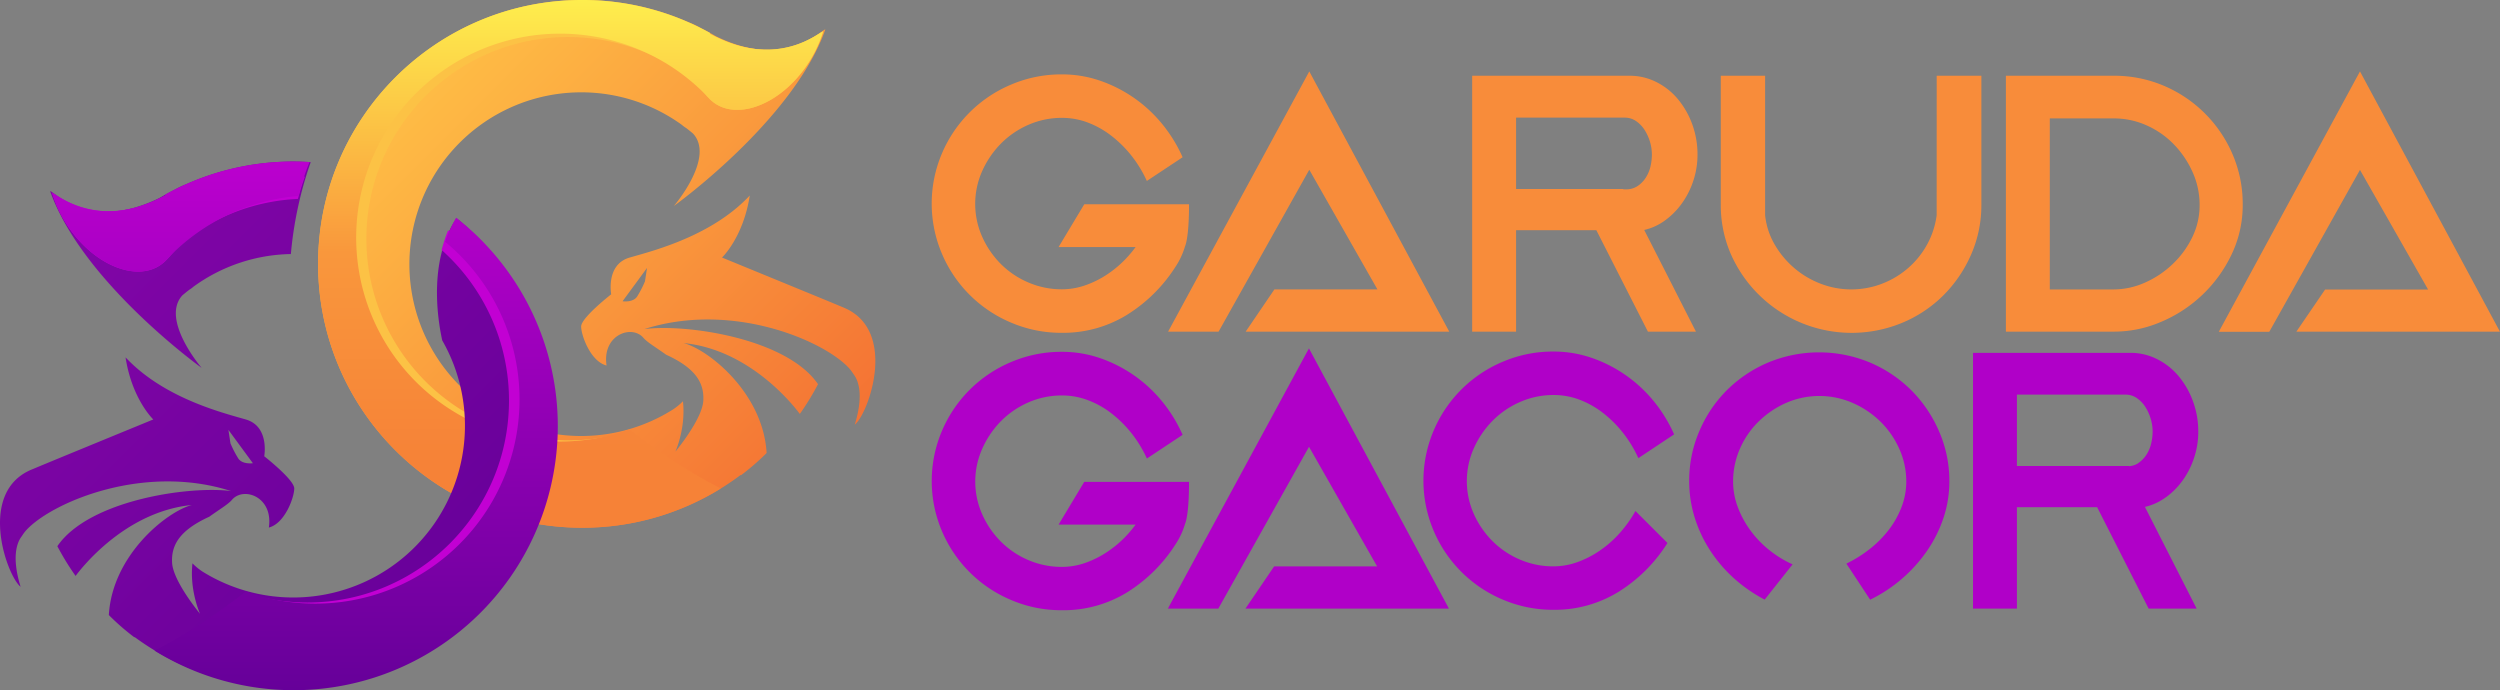<?xml version="1.0" encoding="UTF-8"?>
<svg version="1.1" viewBox="0 0 1622.6 447.97" xmlns="http://www.w3.org/2000/svg">
 <rect x="0" y="0" width="1622.6" height="447.97" fill="#808080" stroke="none"/>
 <defs>
  <style>.cls-1{fill:url(#linear-gradient);}.cls-2{fill:#fcc245;}.cls-3{fill:url(#linear-gradient-2);}.cls-4{fill:url(#linear-gradient-3);}.cls-5{fill:#c200d3;}.cls-6{fill:url(#linear-gradient-4);}.cls-7{fill:#b000c8;}.cls-8{fill:#f88c3a;}</style>
  <linearGradient id="linear-gradient" x1="609.1" x2="322.07" y1="406.87" y2="119.84" gradientTransform="translate(-6)" gradientUnits="userSpaceOnUse">
   <stop stop-color="#f36b32" offset="0"/>
   <stop stop-color="#ffc046" offset="1"/>
  </linearGradient>
  <linearGradient id="linear-gradient-2" x1="403.25" x2="403.25" y1="458.16" y2="86.64" gradientTransform="translate(-6)" gradientUnits="userSpaceOnUse">
   <stop stop-color="#f68237" offset=".11"/>
   <stop stop-color="#f9973c" offset=".48"/>
   <stop stop-color="#fffd50" offset="1"/>
  </linearGradient>
  <linearGradient id="linear-gradient-3" x1="313.13" x2="-21.21" y1="531.07" y2="196.73" gradientTransform="translate(-6)" gradientUnits="userSpaceOnUse">
   <stop stop-color="#609" offset="0"/>
   <stop stop-color="#8a07ab" offset="1"/>
  </linearGradient>
  <linearGradient id="linear-gradient-4" x1="203.81" x2="203.81" y1="563.44" y2="191.51" gradientTransform="translate(-6)" gradientUnits="userSpaceOnUse">
   <stop stop-color="#609" offset="0"/>
   <stop stop-color="#c200d3" offset="1"/>
  </linearGradient>
 </defs>
 <title>logo</title>
 <g transform="translate(-13.438 -115.65)" data-name="Layer 1">
  <g id="logo">
   <g data-name="Shape 3">
    <path class="cls-1" d="m560 314.88c-1.54-0.77-77.94-32.07-77.94-32.07s13.83-13.08 18-40.25c-24.58 26.24-62.35 35.78-77.94 40.25s-12 23.86-12 23.86-19.49 15.2-19.49 20.87 6 22.66 16.49 25.35c-3-20 16.49-26.84 24-17.9 2.3 2.75 8.49 6.43 14.68 10.89 20 9.1 24.68 19 24.12 29.78-0.63 12.12-18.14 33.13-18.14 33.13s6.89-15.13 4.91-32.7a38.38 38.38 0 0 1-6.64 5.43 111.53 111.53 0 1 1 5.95-184.82 20.43 20.43 0 0 0 2.88 2.12l0.1 0.08c1.5 1.15 3 2.34 4.4 3.57 14.2 15.77-12.6 46.91-12.6 46.91s77.4-55.49 98.35-114.63c-2.59 0-25.45 26.84-71.14 4.37q-4.8-2.82-9.8-5.33a57.51 57.51 0 0 0-7.9-3.72 170.84 170.84 0 0 0-68.92-14.42c-94.68 0-171.42 76.67-171.42 171.26s76.74 171.25 171.42 171.25a170.76 170.76 0 0 0 102.69-34.16l0.38 0.05a152.49 152.49 0 0 0 16.56-14.38c-2.2-38.91-37.76-67.19-53.9-71.36 43.2 4.25 71.68 40.88 75.46 46a168.93 168.93 0 0 0 11.8-19.31c-20.54-30-86.15-39.31-112.76-35.74 55.66-17.82 113.86 6.37 131.71 24.1a26.2 26.2 0 0 1 4 5c4.39 5.49 6.07 16.2 0.89 32.93 9.02-7.14 28.68-62.29-8.2-76.41zm-127.94-16.64a67.5 67.5 0 0 1-5.1 9.88c-2.72 4.08-9.46 3.06-9.46 3.06l15.87-21.6z" fill="url(#linear-gradient)"/>
   </g>
   <g id="Shape_5_copy" data-name="Shape 5 copy">
    <path class="cls-2" d="m474 137.48c-17.43-9.51-24.12-8-24.66-1.58a161.61 161.61 0 0 0-58-10.7c-89.4 0-161.86 72.4-161.86 161.71s72.46 161.7 161.86 161.7a161.41 161.41 0 0 0 66.48-14.23 426.4 426.4 0 0 1-48.82-35.66 130.91 130.91 0 1 1 56.11-229.38 107.12 107.12 0 0 0 8.89 10.45c18.95 19.27 60.65-2 73.76-43.67-2.24-0.27-29.28 25.65-73.76 1.36z"/>
   </g>
   <g data-name="Shape 5">
    <path class="cls-3" d="m474.27 137.65v-0.61a170.76 170.76 0 0 0-83-21.39c-94.68 0-171.42 76.67-171.42 171.26s76.74 171.25 171.42 171.25a170.69 170.69 0 0 0 90-25.49c-23.13-11.74-44.09-26.51-59.27-38.35a132.36 132.36 0 1 1 49.21-217.41c0.9 1 1.81 2 2.69 2.88 18.95 19.27 60.65-2 73.76-43.67-2.13-0.27-29.05 25.52-73.39 1.53z" fill="url(#linear-gradient-2)"/>
   </g>
   <g id="Shape_3_copy" data-name="Shape 3 copy">
    <path class="cls-4" d="m144.32 354.42s-26.8-31.17-12.6-47c1.44-1.22 2.9-2.42 4.4-3.57l0.1-0.08a21.25 21.25 0 0 0 2.88-2.12 110.66 110.66 0 0 1 63.12-21.11 245.73 245.73 0 0 1 12.88-59.65c-3.75-0.24-7.54-0.38-11.36-0.38a170.93 170.93 0 0 0-68.93 14.49 60.65 60.65 0 0 0-7.91 3.72q-5 2.52-9.8 5.34c-45.69 22.5-68.56-4.37-71.14-4.37 20.95 59.18 98.36 114.73 98.36 114.73zm165.37-97.23c-0.25 0.47-0.51 0.93-0.81 1.39-17.13 27.13-11.51 63.88-8.42 78a111.46 111.46 0 0 1-155.46 150.13 38.38 38.38 0 0 1-6.64-5.43c-2 17.58 4.91 32.73 4.91 32.73s-17.51-21-18.14-33.17c-0.56-10.8 4.14-20.7 24.12-29.81 6.19-4.46 12.39-8.15 14.68-10.9 7.5-8.95 27-2.09 24 17.92 10.49-2.69 16.49-19.71 16.49-25.38s-19.49-20.89-19.49-20.89 3.6-19.41-12-23.89-53.37-14-78-40.3c4.17 27.21 18 40.3 18 40.3s-76.35 31.33-77.93 32.11c-36.88 14.11-17.21 69.35-8.19 76.5-5.19-16.75-3.51-27.47 0.89-33a25.73 25.73 0 0 1 4-5c17.86-17.75 76.06-42 131.73-24.12-26.62-3.58-92.23 5.7-112.77 35.78a172.44 172.44 0 0 0 11.84 19.3c3.79-5.13 32.27-41.8 75.48-46.05-16.15 4.17-51.7 32.48-53.9 71.43a151.47 151.47 0 0 0 16.5 14.39h0.38a171.46 171.46 0 0 0 208.71-272zm-146.69 146.15-1.31-8.67 15.88 21.63s-6.75 1-9.47-3.07a67.91 67.91 0 0 1-5.1-9.89z" fill="url(#linear-gradient-3)"/>
   </g>
   <g data-name="Shape 5 copy 2">
    <path class="cls-5" d="m211.31 230.29c-2.51-0.11-5-0.18-7.57-0.18a161.5 161.5 0 0 0-58 10.71c-0.54-6.47-7.23-7.93-24.66 1.58-44.54 24.32-71.59-1.63-73.77-1.36 13.11 41.76 54.81 63 73.77 43.71a105.94 105.94 0 0 0 8.92-10.45 130.09 130.09 0 0 1 76.81-29.54c1.33-5.16 2.89-10.01 4.5-14.47zm92.95 34.81a109.58 109.58 0 0 0-4.18 12.81 130.79 130.79 0 0 1 43.71 97.74c0 72.38-58.59 131.05-130.87 131.05a131.1 131.1 0 0 1-26.84-2.77 426.21 426.21 0 0 1-48.83 35.7 161.9 161.9 0 0 0 167-274.53z"/>
   </g>
   <g data-name="Shape 5 copy 2">
    <path class="cls-6" d="m309.49 257a95.2 95.2 0 0 0-7.13 15.61 132.53 132.53 0 0 1-129.36 226.92c-15.18 11.85-36.14 26.64-59.27 38.39a171.45 171.45 0 0 0 195.76-280.92zm-185.7 24.83a132.06 132.06 0 0 1 83.49-39 152.75 152.75 0 0 1 7.06-22c-3.51-0.21-7-0.33-10.6-0.33a170.66 170.66 0 0 0-83 21.41v0.61c-44.35 24-71.27-1.8-73.45-1.53 13.11 41.76 54.81 63 73.77 43.71 0.94-0.85 1.82-1.81 2.73-2.83z" fill="url(#linear-gradient-4)"/>
   </g>
   <g data-name="Rectangle 4">
    <path class="cls-7" d="m785.16 428.4h-68l-16.65 27.72h50a77.52 77.52 0 0 1-4.88 6 70.86 70.86 0 0 1-12.93 11.31 63.44 63.44 0 0 1-14.7 7.5 46.15 46.15 0 0 1-15.33 2.66 54.75 54.75 0 0 1-21.72-4.39 56.4 56.4 0 0 1-17.87-12 58.79 58.79 0 0 1-12.13-17.7 52.34 52.34 0 0 1 0-42.6 60.54 60.54 0 0 1 12.05-17.81 57.14 57.14 0 0 1 17.87-12.25 54 54 0 0 1 22-4.52 46.92 46.92 0 0 1 16.66 3.06 58.46 58.46 0 0 1 15.36 8.62 76.41 76.41 0 0 1 13.07 13 80.06 80.06 0 0 1 9.86 16.24l23.18-15.37a94.83 94.83 0 0 0-13.45-21.87 89.57 89.57 0 0 0-40.39-28 75.62 75.62 0 0 0-24.53-4 82.6 82.6 0 0 0-33 6.66 83.91 83.91 0 0 0-44.79 44.58 83.05 83.05 0 0 0 0 65.22 84 84 0 0 0 44.79 44.59 82.6 82.6 0 0 0 33 6.66 78.93 78.93 0 0 0 42.37-11.62 100 100 0 0 0 31.73-31.67 48.63 48.63 0 0 0 5.83-12.71c0.66-1.5 2.6-7.71 2.6-27.31z"/>
   </g>
   <g id="Rectangle_3_copy" data-name="Rectangle 3 copy">
    <path class="cls-7" d="m771.43 510.64h32.76l58.85-105 44.21 77.62h-66.84l-18.64 27.4h132.08l-90.85-168.89zm210.7-121.85a57 57 0 0 1 17.87-12.23 53.7 53.7 0 0 1 22-4.53 47.07 47.07 0 0 1 16.64 3.06 58.47 58.47 0 0 1 15.31 8.65 74.9 74.9 0 0 1 13 13 79.2 79.2 0 0 1 9.85 16.26l23.2-15.43a94.39 94.39 0 0 0-13.44-21.81 89.68 89.68 0 0 0-40.35-27.94 75.48 75.48 0 0 0-24.5-4 82.46 82.46 0 0 0-33 6.66 83.92 83.92 0 0 0-44.74 44.56 83.07 83.07 0 0 0 0 65.18 84 84 0 0 0 44.74 44.56 82.62 82.62 0 0 0 33 6.65 78.75 78.75 0 0 0 42.29-11.7 99.77 99.77 0 0 0 31.69-31.66l-20.77-20.75a82.65 82.65 0 0 1-10.38 14.5 70.8 70.8 0 0 1-12.92 11.31 63.47 63.47 0 0 1-14.65 7.45 46.08 46.08 0 0 1-15.31 2.66 54.65 54.65 0 0 1-21.7-4.39 56.41 56.41 0 0 1-17.84-12 58.72 58.72 0 0 1-12.12-17.66 52.27 52.27 0 0 1 0-42.57 60.51 60.51 0 0 1 12.13-17.83zm271.87-19.79a85.08 85.08 0 0 0-26.77-18 86 86 0 0 0-66.31 0 84.93 84.93 0 0 0-26.76 18 83.53 83.53 0 0 0-17.84 26.61 81.35 81.35 0 0 0-6.53 32.32 79.36 79.36 0 0 0 3.46 23.28 85.94 85.94 0 0 0 9.86 21.28 91.24 91.24 0 0 0 15.44 18.23 96.12 96.12 0 0 0 20.24 14.1l18.11-22.88a69.58 69.58 0 0 1-15.84-9.85 66.51 66.51 0 0 1-12.12-13 62.82 62.82 0 0 1-7.86-15 47 47 0 0 1-2.79-15.83 52.79 52.79 0 0 1 4.39-21.28 55.68 55.68 0 0 1 12.12-17.7 60.56 60.56 0 0 1 17.84-12.1 54 54 0 0 1 43.27 0 60.07 60.07 0 0 1 18 12.1 57.55 57.55 0 0 1 12.25 17.7 51.45 51.45 0 0 1 4.53 21.28 45.7 45.7 0 0 1-2.93 16.09 58.83 58.83 0 0 1-8.12 14.77 69.75 69.75 0 0 1-12.39 12.64 82.31 82.31 0 0 1-15.44 9.71l15.44 23.41a96.12 96.12 0 0 0 37.15-32.06 84.91 84.91 0 0 0 10.52-21.28 74.61 74.61 0 0 0 3.73-23.55 80.1 80.1 0 0 0-6.66-32.32 85.56 85.56 0 0 0-17.99-26.67zm165.16 69.44a48.82 48.82 0 0 0 11.05-11.17 53.63 53.63 0 0 0 7.32-14.63 52.86 52.86 0 0 0 2.67-16.63 56.63 56.63 0 0 0-3.6-20.35 54.17 54.17 0 0 0-9.58-16.37 43.25 43.25 0 0 0-14-10.77 38.09 38.09 0 0 0-16.77-3.86h-102.25v166h28.49v-65.83h52.07l33.42 65.81h31.15l-33.55-66a36.13 36.13 0 0 0 13.54-6.23zm-17.84-22.21a12.66 12.66 0 0 1-5.93 2v-0.13h-72.9v-46.33h70.51a12.77 12.77 0 0 1 7.33 2.26 19.79 19.79 0 0 1 5.59 5.85 30.66 30.66 0 0 1 3.46 7.72 28.92 28.92 0 0 1 1.2 8.11 34 34 0 0 1-0.93 7.72 23.38 23.38 0 0 1-3.07 7.31 18.36 18.36 0 0 1-5.3 5.46z"/>
   </g>
   <g data-name="Rectangle 3">
    <path class="cls-8" d="m771.58 330.9h32.77l58.87-105.07 44.22 77.65h-66.86l-18.65 27.42h132.13l-90.84-168.9zm333.61-83.44a54 54 0 0 0 7.33-14.64 53.2 53.2 0 0 0 2.66-16.64 56.72 56.72 0 0 0-3.59-20.36 54.4 54.4 0 0 0-9.59-16.37 43.28 43.28 0 0 0-14-10.78 38.16 38.16 0 0 0-16.78-3.86h-102.29v166.09h28.51v-65.84h52.09l33.47 65.84h31.17l-33.57-66a36.25 36.25 0 0 0 13.59-6.25 48.86 48.86 0 0 0 11-11.19zm-20.51-23.83a23.09 23.09 0 0 1-3.06 7.32 18.51 18.51 0 0 1-5.33 5.46 13.14 13.14 0 0 1-7.46 2.13h-1.83v-0.21h-69.56v-46.33h70.56a12.82 12.82 0 0 1 7.33 2.26 19.59 19.59 0 0 1 5.59 5.86 30.18 30.18 0 0 1 3.47 7.72 29.29 29.29 0 0 1 1.19 8.12 33.94 33.94 0 0 1-0.9 7.67zm185.73 31.68a53.77 53.77 0 0 1-6.13 18.9 55.65 55.65 0 0 1-12.25 15.3 57.07 57.07 0 0 1-17 10.25 55.52 55.52 0 0 1-40 0 58.63 58.63 0 0 1-29.84-25.55 47.32 47.32 0 0 1-6.12-18.9v-90.5h-28.78v83.58a79.87 79.87 0 0 0 6.66 32.47 85.71 85.71 0 0 0 111.05 44.32 83.15 83.15 0 0 0 26.77-17.84 85.77 85.77 0 0 0 18-26.48 79.87 79.87 0 0 0 6.66-32.47v-83.58h-29zm198.64-6.92a81.3 81.3 0 0 0-6.53-32.47 84.33 84.33 0 0 0-44.62-44.59 82.25 82.25 0 0 0-32.77-6.52h-69.79v166.09h70.33a77.43 77.43 0 0 0 30.5-6.39 88.7 88.7 0 0 0 45.69-43.78 74.08 74.08 0 0 0 7.19-32.34zm-32.77 21.29a60.18 60.18 0 0 1-12.78 17.44 62.48 62.48 0 0 1-18 12 50.13 50.13 0 0 1-20.38 4.39h-41.29v-111h41.56a51.59 51.59 0 0 1 21.31 4.53 56.53 56.53 0 0 1 17.72 12.37 62.37 62.37 0 0 1 12.12 18 51.53 51.53 0 0 1 4.53 21.29 47.34 47.34 0 0 1-4.79 20.98zm67.59 61.22h132.13l-90.84-168.9-91.64 169h32.77l58.87-105.07 44.22 77.65h-66.86z"/>
   </g>
   <g id="Rectangle_4_copy" data-name="Rectangle 4 copy">
    <path class="cls-8" d="m785.16 248.24h-68l-16.67 27.76h50a75.69 75.69 0 0 1-4.88 6 71.3 71.3 0 0 1-12.93 11.32 63.4 63.4 0 0 1-14.68 7.44 45.89 45.89 0 0 1-15.33 2.66 54.58 54.58 0 0 1-21.76-4.42 56.4 56.4 0 0 1-17.87-12 58.67 58.67 0 0 1-12.13-17.7 52.32 52.32 0 0 1 0-42.59 60.59 60.59 0 0 1 12.09-17.79 57.28 57.28 0 0 1 17.87-12.24 53.83 53.83 0 0 1 22-4.53 47.14 47.14 0 0 1 16.66 3.06 59 59 0 0 1 15.33 8.65 76.12 76.12 0 0 1 13.07 13 79.79 79.79 0 0 1 9.86 16.24l23.21-15.39a94.62 94.62 0 0 0-13.47-21.83 89.57 89.57 0 0 0-40.39-27.95 75.62 75.62 0 0 0-24.53-4 82.77 82.77 0 0 0-33 6.66 84 84 0 0 0-44.79 44.59 83.05 83.05 0 0 0 0 65.22 83.91 83.91 0 0 0 44.76 44.6 82.6 82.6 0 0 0 33 6.66 78.92 78.92 0 0 0 42.42-11.73 100.06 100.06 0 0 0 31.73-31.68 48.63 48.63 0 0 0 5.83-12.71c0.66-1.54 2.6-7.69 2.6-27.3z"/>
   </g>
  </g>
 </g>
</svg>
